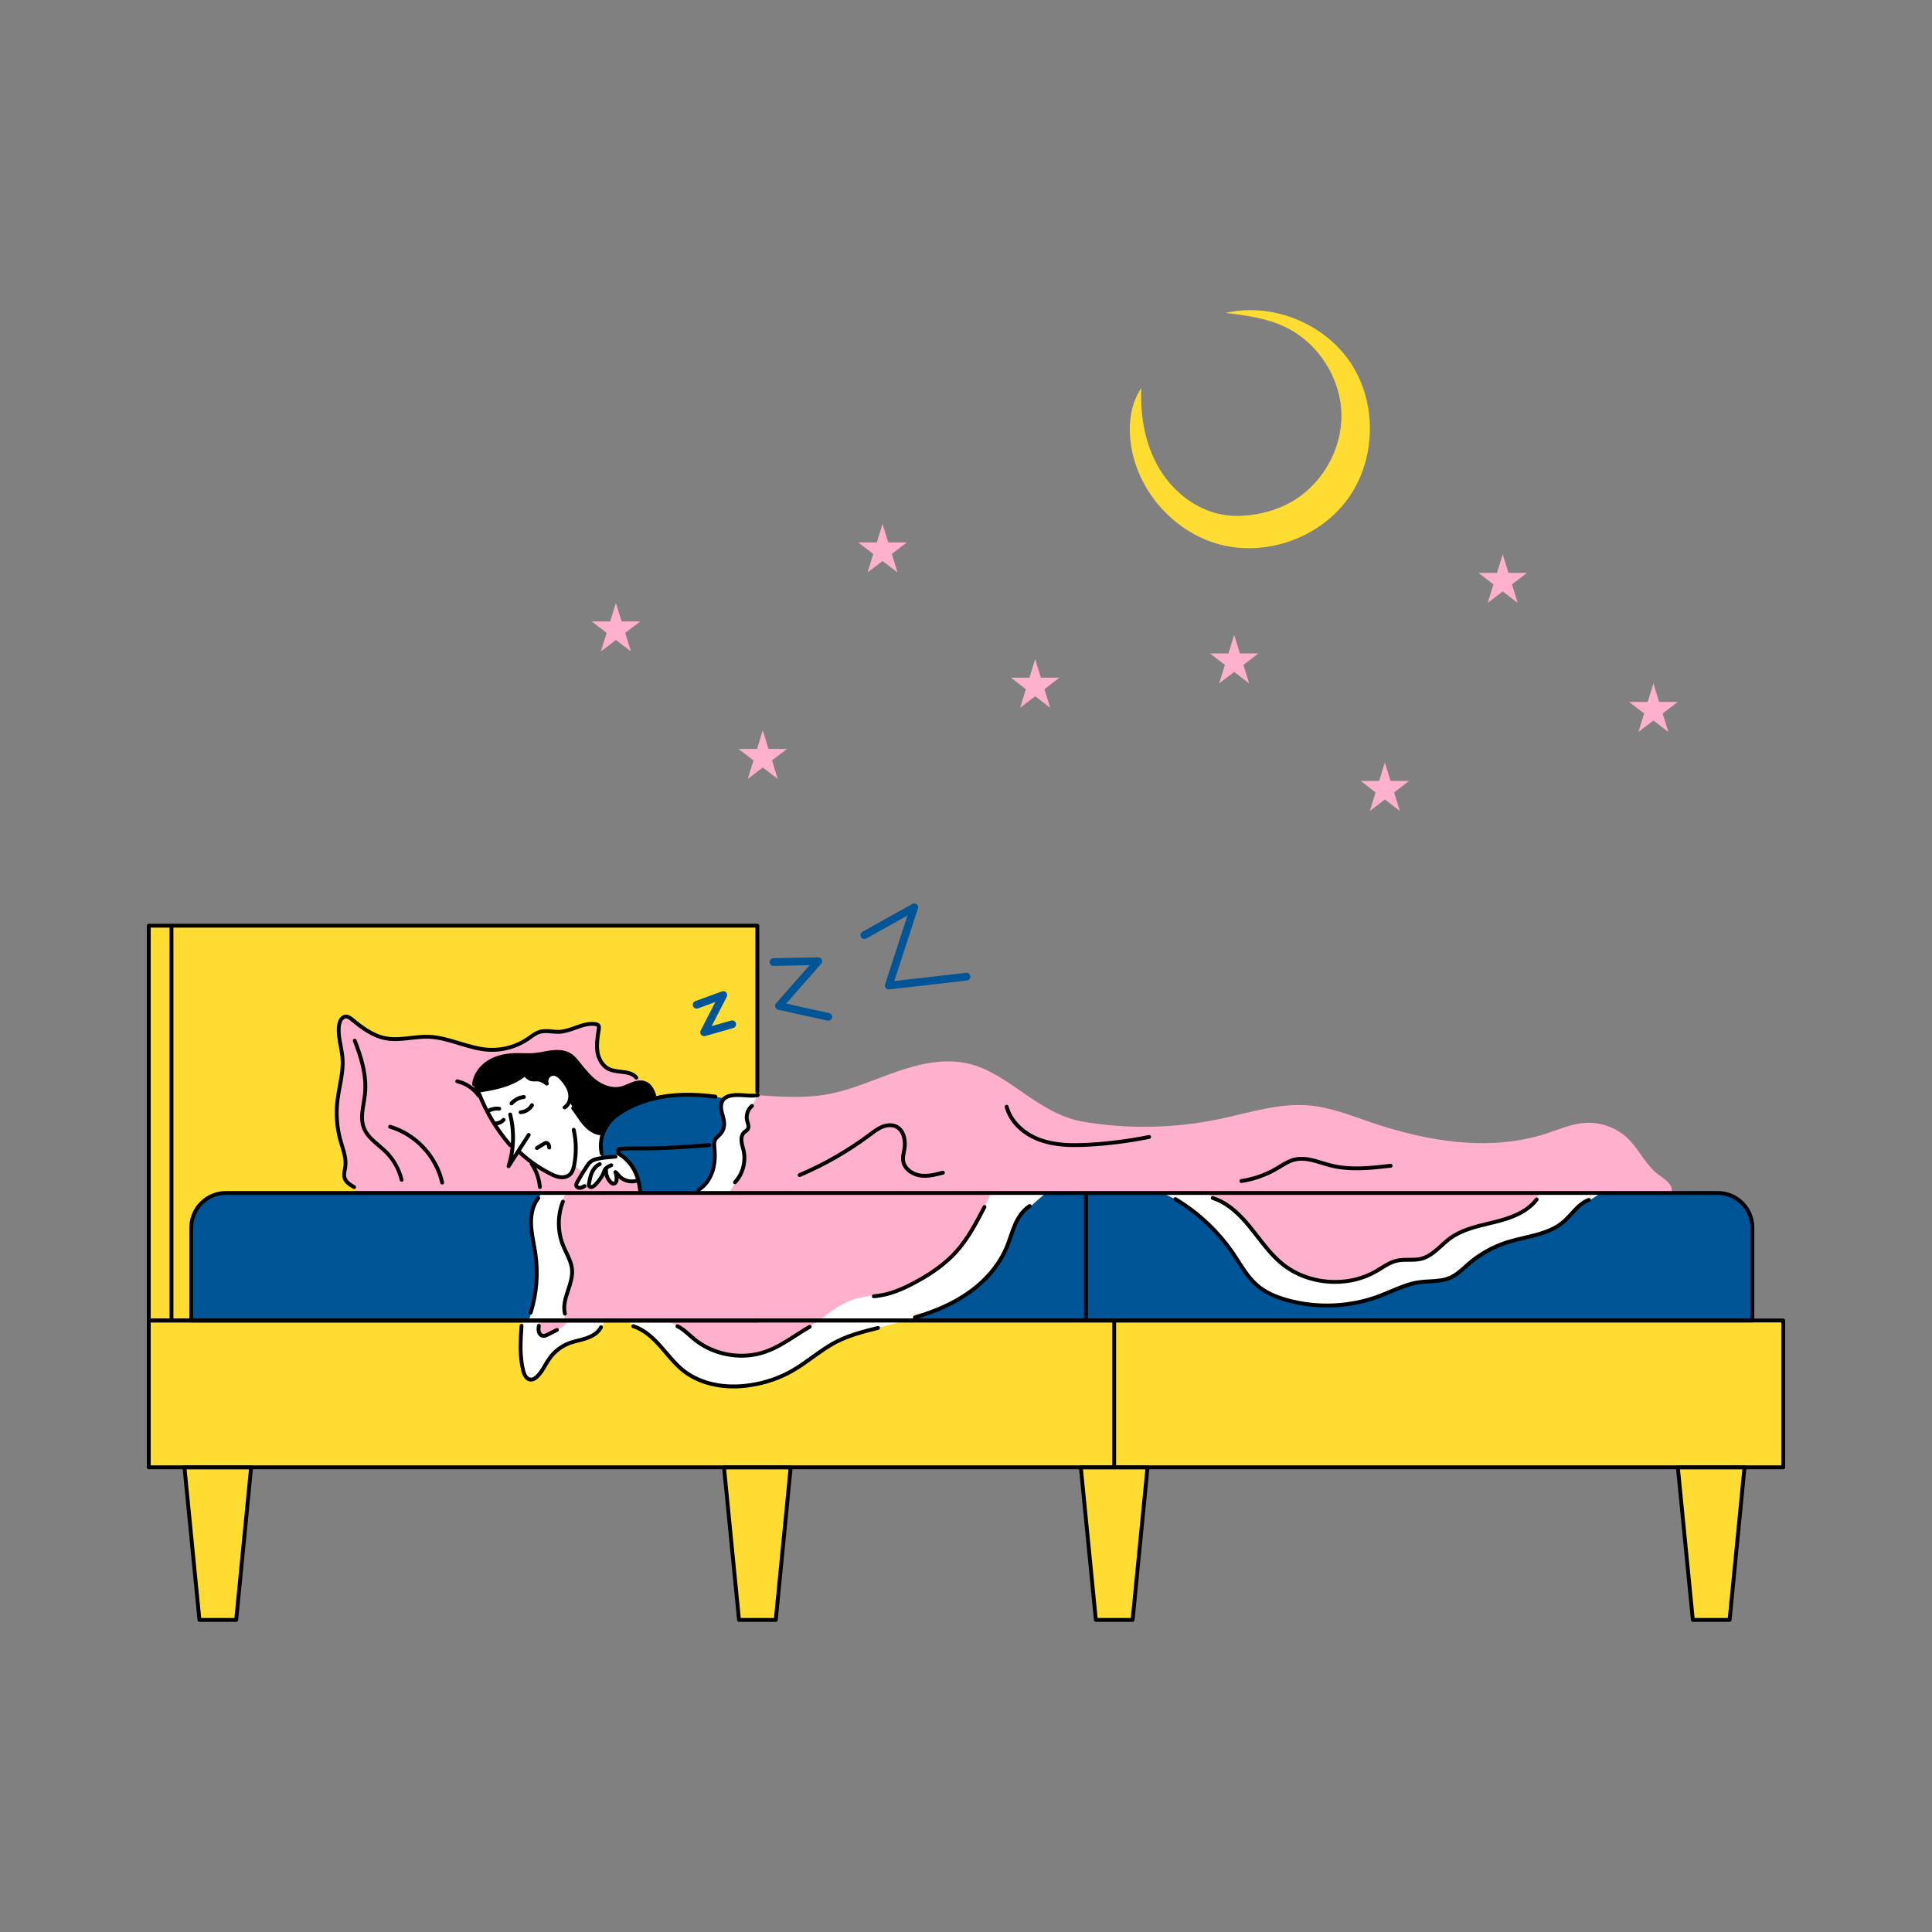 <svg transform="scale(1)" version="1.1" id="_x30_798_x5F_Dream" xmlns="http://www.w3.org/2000/svg" xmlns:xlink="http://www.w3.org/1999/xlink" x="0px" y="0px" width="500px" height="500px" viewBox="0 0 500 500" xml:space="preserve" class="show_show__wrapper__graphic__5Waiy "><rect x="0" y="0" width="500" height="500" fill="#808080" stroke="none"/><title>React</title><style type="text/css">
	.st0{fill:#FFDC32;}
	.st1{fill:#005596;}
	.st2{fill:#FFFFFF;}
	.st3{fill:#FFB0CC;}
	.st4{fill:#000001;}
</style><g id="bed"><path class="st0" d="M38.65,239.48h11.22H195.9v69.16c0,0-137.63,0-137.9,0.18c-1.69-0.01-3.39,0.49-4.95,1.72
		c-2.22,1.49-3.66,4.07-3.78,6.74v24.3H461.4v38.16h-9.87l-3.82,39.47h-9.67l-3.94-39.49H296.95l-3.87,39.32h-9.49l-3.82-39.5
		h-75.16l-3.93,39.67h-9.51l-3.93-39.39H64.92L61,419.15h-9.37l-3.92-39.45h-9.34L38.65,239.48z"></path><path class="st1" d="M49.5,341.74v-24.05c0-4.94,4.01-8.95,8.95-8.95h386.11c4.94,0,8.95,4.01,8.95,8.95v24.05H49.5z"></path><path class="st1" d="M187.78,284.26c-3.86-0.52-7.76-0.79-11.65-0.79c-2.43,0-4.89,0.1-7.25,0.69c-1.86,0.46-3.63,1.21-5.38,2
		c-1.38,0.62-2.75,1.28-3.94,2.21c-2.42,1.91-3.87,4.91-4.14,7.97c-0.05,0.63-0.06,1.28,0.15,1.87c0.21,0.59,0.67,1.13,1.28,1.29
		c1.18,0.3,2.33-0.85,3.53-0.66c0.6,0.1,1.09,0.52,1.52,0.95c2.3,2.33,3.69,5.54,3.81,8.81c0,0,15.01,0,15.09-0.11
		c1.8-1.69,3.7-3.55,4.15-5.97c0.25-1.37,0.01-2.77-0.08-4.15c-0.09-1.39,0.01-2.88,0.83-4c0.56-0.76,1.42-1.31,1.78-2.17
		c0.34-0.8,0.18-1.72-0.08-2.54c-0.26-0.82-0.64-1.62-0.74-2.48S186.77,285.35,187.78,284.26z"></path><path class="st2" d="M179.91,308.82c1.13-0.91,2.25-1.87,3.06-3.07c1.59-2.34,1.88-5.31,1.93-8.14c0.02-0.83,0.02-1.69,0.34-2.46
		c0.49-1.17,1.64-1.98,2.04-3.17c0.39-1.14,0.02-2.38-0.29-3.55c-0.3-1.17-0.52-2.49,0.12-3.51c0.8-1.29,2.56-1.52,4.09-1.56
		c1.66-0.04,3.33-0.02,5.11,0.29c0.24,2.01-1.58,3.62-2.35,5.49c-1.04,2.55-0.08,5.42-0.02,8.17c0.05,2.18-0.48,4.32-1,6.43
		c-0.48,1.92-1.05,3.99-2.63,5.17L179.91,308.82z"></path><path class="st2" d="M397.36,308.72h17.11c0,0-3.45,2.01-3.61,2.43c-1.4,0.29-2.59,1.21-3.59,2.22c-1,1.02-1.88,2.16-2.97,3.09
		c-2.86,2.46-6.78,3.15-10.44,4.1c-2.61,0.67-5.18,1.52-7.58,2.73c-2.6,1.3-4.96,3.01-7.32,4.71c-1.36,0.98-2.71,1.95-4.31,3.09
		c-3.89,0.27-7.81,0.54-11.56,1.61c-3.33,0.95-6.46,2.51-9.75,3.58c-7.19,2.34-15.15,2.24-22.28-0.27
		c-1.56-0.55-3.09-1.21-4.44-2.15c-5.14-3.55-7.07-10.33-11.86-14.64c-3.75-4.45-8.51-8.04-13.81-10.43h-30.33
		c0,0-3.95,3.31-4.03,3.64c-1.56,0.8-2.7,2.25-3.5,3.8s-1.3,3.24-1.91,4.89c-1.53,4.15-3.77,8.12-7.06,11.08
		c-3.39,3.06-7.68,4.88-11.88,6.65c-1.95,0.82-3.9,1.65-6.05,2.47c-3.61,0.93-7.21,1.87-10.82,2.8c-1.62,0.42-3.25,0.84-4.83,1.42
		c-6.07,2.21-11.08,6.55-16.68,9.75c-1.47,0.84-3,1.6-4.61,2.12c-1.91,0.61-3.9,0.86-5.89,1.08c-4.07,0.45-8.35,0.78-12.12-0.83
		c-6.27-2.68-9.39-9.9-15.19-13.48c-1.26-0.78-2.64-1.38-3.82-2.27c0,0-5.81-0.02-5.75,0.1c-0.65,1.4-1.72,2.59-3.03,3.4
		c-2.79,1.72-6.48,1.64-9.1,3.62c-2.14,1.62-3.14,4.31-4.74,6.47c-0.62,0.83-1.52,1.66-2.53,1.49c-0.61-0.1-1.12-0.56-1.42-1.1
		s-0.44-1.16-0.56-1.77c-0.72-3.7-1.05-7.58-0.03-11.2c0.13-0.46,0.34-0.97,0.79-1.1c0.24-0.07,0.5-0.02,0.72-0.12
		c0.33-0.14,0.47-0.53,0.57-0.88c0.29-1,0.57-2,0.86-3c0,0,1.07-8.04,1.03-8.4c0.8-4.82-2.64-9.66-1.68-14.82
		c0.53-2.09,1.49-4.07,2.82-5.76L397.36,308.72z"></path><path class="st3" d="M92.89,308.73c-1.65-1.12-3.45-2.46-3.76-4.43c-0.22-1.36,0.34-2.72,0.36-4.1c0.03-1.85-0.89-3.56-1.54-5.29
		c-0.93-2.52-1.3-5.26-0.94-7.92c0.17-1.31,0.51-2.59,0.78-3.88c0.36-1.76,0.58-3.54,0.83-5.42c0.46-3.89-1.02-7.79-0.74-11.7
		c0.04-0.62,0.14-1.26,0.44-1.81c0.31-0.55,0.87-0.99,1.49-1c0.6-0.01,1.13,0.35,1.62,0.7c1.76,1.26,3.53,2.53,5.52,3.82
		c2.53,1.25,5.43,1.72,8.22,1.35c1.38-0.19,2.72-0.57,4.11-0.72c2.93-0.32,5.87,0.45,8.79,1.69c2.63,0.82,5.34,1.41,8.07,1.74
		c1.32,0.16,2.67,0.26,3.98,0.04c3.84-0.66,6.79-4,10.63-4.7c1.08-0.2,2.19-0.17,3.29-0.21c2.91-0.11,5.81-0.68,8.54-1.68
		c0.78-0.29,1.88-0.51,2.28,0.22c0.17,0.3,0.13,0.67,0.1,1.02c-0.13,1.22-0.26,2.44-0.09,3.72c-0.28,1.56,0.07,3.23,0.96,4.55
		s2.3,2.27,3.86,2.59c1.68,0.35,3.64,0.06,4.95,1.17c0.62,0.52,1.01,1.31,1.71,1.71c0.34,0.2,0.72,0.29,1.06,0.47
		c1.24,0.66,1.59,2.25,1.8,3.64l-3.46,24.52L92.89,308.73z"></path><path class="st3" d="M188.63,308.69c1.25-1.8,2.41-3.69,3.16-5.75c0.75-2.06,1.08-4.32,0.65-6.47c-0.14-0.68-0.35-1.36-0.37-2.05
		c-0.02-0.7,0.2-1.44,0.76-1.86c0.23-0.17,0.51-0.28,0.71-0.49c0.34-0.35,0.38-0.9,0.29-1.38c-0.09-0.48-0.29-0.94-0.34-1.42
		c-0.23-2.07,2.11-3.72,2.31-5.86c6.1,0.44,12.28,0.88,18.3-0.2c6.22-1.12,12.03-3.81,18-5.88c5.97-2.07,12.44-3.52,18.59-2.05
		c10.42,2.49,17.67,12.76,29.32,14.97c11.77,2.02,23.91,1.8,35.6-0.65c7.74-1.62,15.48-4.23,23.35-3.5
		c5.4,0.5,10.51,2.54,15.63,4.29c14.69,5.02,30.91,7.76,45.67,2.95c3.28-1.07,6.5-2.51,9.94-2.74c4.09-0.28,8.28,1.27,11.2,4.15
		c2.91,2.87,4.58,6.92,7.9,9.3c1.69,1.21,4.07,2.86,3.15,4.73h-34.04c0,0-1.01,1.91-1.27,2.15c-5.39,6.25-16.16,4.3-22.33,9.78
		c-1.6,1.42-2.84,3.32-4.76,4.27c-2.51,1.24-5.52,0.57-8.26,1.16c-2.2,0.47-4.12,1.74-6.12,2.76c-4.07,2.08-8.69,3.18-13.25,2.79
		c-4.56-0.39-9.03-2.35-12.14-5.7c-1.45-1.56-2.58-3.37-3.84-5.08c-3.85-5.21-8.99-9.47-14.83-12.28h-55.08c0,0-1.66,3.7-2.05,4.27
		c-5.02,11.23-15.7,19.76-27.77,22.17c-2.07,0.41-4.18,0.66-6.17,1.35c-3.05,1.05-5.65,3.07-8.19,5.05c0,0-2.66,1.8-2.96,1.91
		c-5.82,4.16-12.55,7.88-19.68,7.36c-3.61-0.26-7.14-1.65-9.96-3.92c-2.24-1.8-4.23-4.22-7.05-4.73c0,0-24.88-0.38-25.4-0.46
		c-1.21,1.58-2.93,2.77-4.84,3.34c-0.75,0.23-1.57,0.36-2.31,0.09c-0.74-0.26-1.35-1.02-1.21-1.79c0.21-1.21,1.79-1.49,3.01-1.5
		c1.04-0.01,2.08-0.01,3.12-0.02c0.32,0,0.68-0.02,0.9-0.25c0.23-0.24,0.22-0.62,0.2-0.96c-0.16-2.55,0.1-5.13,0.78-7.59
		c0.48-1.75,1.17-3.53,0.91-5.33c-0.21-1.41-0.97-2.65-1.6-3.93c-2.3-4.66-2.71-10.6,0.3-14.84L188.63,308.69z"></path><path class="st1" d="M165.68,308.51c-0.55-2.17-1.3-4.3-2.24-6.33c-0.67-1.46-1.68-3.05-3.28-3.25c-1.45-0.18-2.96,0.88-4.32,0.34
		c-0.2-0.08-0.39-0.2-0.5-0.38c-0.1-0.17-0.12-0.37-0.13-0.56c-0.06-0.78-0.08-1.56-0.06-2.35c0.02-0.87,0.09-1.74,0.36-2.56
		c0.36-1.07,1.06-2,1.83-2.83c2.98-3.19,7.11-5.07,11.74-6.39c5.82-1.27,11.9-1.26,17.72,0.01c-0.61,1.51-0.13,3.22,0.45,4.74
		c0.19,0.5,0.4,1.01,0.41,1.55c0.04,1.61-1.55,2.74-2.22,4.21c-0.57,1.25-0.45,2.69-0.45,4.06c0.01,2.66-0.5,5.46-2.24,7.47
		c-0.79,0.92-1.83,1.66-2.33,2.76L165.68,308.51z"></path><path class="st4" d="M155.82,294.45c-2.95-0.58-5.95-1.38-8.35-3.19c-2.64-2-4.3-5.05-6.8-7.23c-0.86-0.75-1.84-1.4-2.93-1.75
		c-2.27-0.72-4.72-0.07-7.02,0.54c-2.3,0.62-4.79,1.19-6.79,0.19c-0.56-0.6-1.14-1.23-1.33-2.02c-0.22-0.9,0.11-1.85,0.56-2.67
		c0.84-1.5,2.13-2.74,3.7-3.54c2.31-1.24,4.96-1.86,7.58-1.77c1.44,0.05,2.9,0.3,4.33,0.07c0.95-0.15,1.86-0.52,2.81-0.71
		c3.2-0.63,6.52,0.91,8.84,3.2c1.21,1.2,2.21,2.59,3.42,3.79s2.7,2.22,4.39,2.4c2.06,0.22,4.02-0.81,6.03-1.32
		c0.74-0.19,1.53-0.31,2.27-0.1c1.59,0.45,2.39,2.17,3,3.71c-1.99,0.7-3.95,1.48-5.88,2.35c-1.14,0.52-2.28,1.07-3.28,1.84
		C158.39,289.79,157.13,292.06,155.82,294.45z"></path><path class="st2" d="M123.92,282.46c1.29,4.85,3.86,9.35,7.38,12.93c0.33,0.34,0.68,0.67,0.9,1.09c0.6,1.14,0.13,2.55,0.35,3.83
		c0.44-0.85,1.01-1.64,1.68-2.33c2.3,2.8,5.32,5.01,8.69,6.36c1.23,0.49,2.7,0.85,3.81,0.14c0.91-0.57,1.3-1.67,1.65-2.72
		c0.1-0.12,0.21-0.23,0.37-0.32c0.45,0.84,1.31,1.45,2.25,1.61c-0.8,0.81-1.41,1.8-1.77,2.87c-0.09,0.28-0.17,0.57-0.13,0.87
		c0.04,0.29,0.24,0.58,0.53,0.64c0.19,0.04,0.39-0.01,0.58-0.07c0.7-0.21,1.39-0.42,2.09-0.63c0.03,0.36,0.43,0.6,0.79,0.58
		s0.68-0.24,0.96-0.47c1.18-0.95,2.09-2.22,2.61-3.64c0.21,0.73,0.48,1.44,0.8,2.13c0.16,0.34,0.35,0.68,0.67,0.87
		c0.33,0.19,0.77,0.15,1.07-0.08c0.3-0.23,0.44-0.65,0.43-1.15c0.13-0.26,0.25-0.51,0.38-0.77c0.43,1.27,2.02,1.64,3.35,1.81
		c0.29,0.04,0.6,0.07,0.87-0.04c0.4-0.17,0.61-0.63,0.62-1.06c0.01-0.43-0.15-0.85-0.31-1.25c-0.42-1.08-0.84-2.17-1.54-3.09
		c-0.7-0.92-1.71-1.66-2.86-1.76c-1.27-0.11-2.47,0.56-3.73,0.72c-0.16,0.02-0.33,0.03-0.47-0.03c-0.3-0.13-0.4-0.5-0.45-0.82
		c-0.29-1.78-0.3-3.61-0.02-5.46c-1.86-0.54-3.47-1.76-4.76-3.21s-2.31-3.11-3.32-4.88c0.38-2.75-1.13-5.67-3.6-6.95
		c-0.25-0.13-0.53-0.25-0.82-0.24c-0.49,0.01-0.91,0.41-1.1,0.87c-0.19,0.46-0.2,0.96-0.21,1.46c-0.43-0.55-1.16-0.77-1.86-0.85
		c-0.7-0.08-1.41-0.04-2.09-0.2c-0.48-0.11-0.94-0.33-1.29-0.67c-0.17-0.17-0.35-0.38-0.59-0.39c-0.15,0-0.29,0.08-0.42,0.15
		C132.14,280.27,128.42,281.55,123.92,282.46z"></path><path class="st4" d="M461.5,380.24h-423c-0.28,0-0.5-0.22-0.5-0.5v-38c0-0.28,0.22-0.5,0.5-0.5h423c0.28,0,0.5,0.22,0.5,0.5v38
		C462,380.01,461.78,380.24,461.5,380.24z M39,379.24h422v-37H39V379.24z"></path><path class="st4" d="M453.5,342.24h-404c-0.28,0-0.5-0.22-0.5-0.5v-24.05c0-5.21,4.24-9.45,9.45-9.45h386.11
		c5.21,0,9.45,4.24,9.45,9.45v24.05C454,342.01,453.78,342.24,453.5,342.24z M50,341.24h403v-23.55c0-4.66-3.79-8.45-8.45-8.45
		H58.45c-4.66,0-8.45,3.79-8.45,8.45V341.24z"></path><path class="st4" d="M196,342.24H38.5c-0.28,0-0.5-0.22-0.5-0.5V239.57c0-0.28,0.22-0.5,0.5-0.5H196c0.28,0,0.5,0.22,0.5,0.5v42.93
		c0,0.28-0.22,0.5-0.5,0.5s-0.5-0.22-0.5-0.5v-42.43H39v101.17h157c0.28,0,0.5,0.22,0.5,0.5S196.28,342.24,196,342.24z"></path><path class="st4" d="M44.38,341.9c-0.28,0-0.5-0.22-0.5-0.5V239.74c0-0.28,0.22-0.5,0.5-0.5s0.5,0.22,0.5,0.5V341.4
		C44.88,341.67,44.65,341.9,44.38,341.9z"></path><path class="st4" d="M288.35,379.85c-0.28,0-0.5-0.22-0.5-0.5v-37.1c0-0.28,0.22-0.5,0.5-0.5s0.5,0.22,0.5,0.5v37.1
		C288.85,379.63,288.63,379.85,288.35,379.85z"></path><path class="st4" d="M281.05,341.8c-0.28,0-0.5-0.22-0.5-0.5v-31.97c0-0.28,0.22-0.5,0.5-0.5s0.5,0.22,0.5,0.5v31.97
		C281.55,341.58,281.33,341.8,281.05,341.8z"></path><path class="st4" d="M61.13,419.74h-9.51c-0.26,0-0.47-0.2-0.5-0.45l-3.88-39.5c-0.01-0.14,0.03-0.28,0.13-0.38
		s0.23-0.16,0.37-0.16h17.25c0.14,0,0.28,0.06,0.37,0.16c0.1,0.1,0.14,0.24,0.13,0.38l-3.86,39.5
		C61.6,419.54,61.39,419.74,61.13,419.74z M52.07,418.74h8.6l3.76-38.5H48.29L52.07,418.74z"></path><path class="st4" d="M200.77,419.74h-9.51c-0.26,0-0.47-0.2-0.5-0.45l-3.88-39.5c-0.01-0.14,0.03-0.28,0.13-0.38
		s0.23-0.16,0.37-0.16h17.25c0.14,0,0.28,0.06,0.37,0.16c0.1,0.1,0.14,0.24,0.13,0.38l-3.86,39.5
		C201.24,419.54,201.02,419.74,200.77,419.74z M191.71,418.74h8.6l3.76-38.5h-16.15L191.71,418.74z"></path><path class="st4" d="M293.12,419.74h-9.51c-0.26,0-0.47-0.2-0.5-0.45l-3.88-39.5c-0.01-0.14,0.03-0.28,0.13-0.38
		s0.23-0.16,0.37-0.16h17.25c0.14,0,0.28,0.06,0.37,0.16s0.14,0.24,0.13,0.38l-3.86,39.5C293.59,419.54,293.37,419.74,293.12,419.74
		z M284.06,418.74h8.6l3.76-38.5h-16.15L284.06,418.74z"></path><path class="st4" d="M447.62,419.74h-9.51c-0.26,0-0.47-0.2-0.5-0.45l-3.88-39.5c-0.01-0.14,0.03-0.28,0.13-0.38
		s0.23-0.16,0.37-0.16h17.25c0.14,0,0.28,0.06,0.37,0.16s0.14,0.24,0.13,0.38l-3.86,39.5C448.09,419.54,447.87,419.74,447.62,419.74
		z M438.56,418.74h8.6l3.76-38.5h-16.15L438.56,418.74z"></path><path class="st4" d="M91.66,307.72c-0.08,0-0.17-0.02-0.25-0.06c-1.2-0.68-2.4-1.45-2.75-2.8c-0.2-0.77-0.05-1.51,0.09-2.24
		c0.05-0.23,0.09-0.46,0.12-0.69c0.25-1.75-0.3-3.55-0.84-5.3c-0.13-0.43-0.26-0.85-0.38-1.27c-0.93-3.32-1.23-6.88-0.85-10.31
		c0.15-1.33,0.4-2.66,0.63-3.95c0.43-2.33,0.88-4.75,0.72-7.12c-0.08-1.06-0.28-2.14-0.47-3.19c-0.33-1.77-0.67-3.6-0.44-5.44
		c0.16-1.35,0.92-2.73,2.25-2.77c0.84-0.01,1.54,0.54,1.99,0.92c2.38,1.96,5.2,4.11,8.43,4.72c2.06,0.39,4.13,0.15,6.32-0.1
		c1.52-0.17,3.1-0.36,4.66-0.31c2.8,0.09,5.5,0.92,8.12,1.71c2.42,0.74,4.92,1.5,7.45,1.65c3.55,0.21,7.1-0.79,10.01-2.81
		c0.18-0.12,0.36-0.25,0.53-0.38c0.75-0.54,1.53-1.11,2.46-1.4c1.12-0.35,2.27-0.24,3.39-0.14c0.64,0.06,1.24,0.12,1.84,0.09
		c1.36-0.05,2.72-0.54,4.04-1.01c1.73-0.62,3.52-1.25,5.41-0.99c0.35,0.05,0.85,0.16,1.14,0.58c0.32,0.44,0.24,0.97,0.19,1.29
		l-0.08,0.49c-0.26,1.67-0.52,3.4-0.3,5.06c0.27,1.98,1.27,3.57,2.67,4.25c0.85,0.42,1.91,0.54,2.93,0.66
		c1.62,0.19,3.3,0.38,4.37,1.73c0.17,0.22,0.14,0.53-0.08,0.7c-0.22,0.17-0.53,0.14-0.7-0.08c-0.81-1.02-2.21-1.18-3.7-1.35
		c-1.11-0.13-2.25-0.26-3.26-0.75c-1.71-0.83-2.91-2.71-3.23-5.02c-0.24-1.8,0.03-3.6,0.3-5.35l0.07-0.49
		c0.02-0.16,0.07-0.45-0.01-0.56c-0.04-0.05-0.15-0.13-0.47-0.17c-1.65-0.23-3.25,0.34-4.94,0.95c-1.39,0.49-2.83,1-4.33,1.07
		c-0.67,0.02-1.33-0.04-1.97-0.09c-1.06-0.1-2.06-0.19-3,0.1c-0.77,0.24-1.45,0.73-2.17,1.25c-0.18,0.13-0.37,0.26-0.55,0.39
		c-3.1,2.15-6.88,3.21-10.64,2.99c-2.64-0.16-5.2-0.94-7.68-1.7c-2.55-0.78-5.19-1.58-7.86-1.67c-1.48-0.05-3.02,0.13-4.51,0.3
		c-2.17,0.25-4.41,0.51-6.62,0.09c-3.47-0.65-6.4-2.88-8.88-4.93c-0.47-0.39-0.91-0.74-1.33-0.69c-0.78,0.03-1.2,1.15-1.29,1.89
		c-0.21,1.69,0.1,3.37,0.44,5.14c0.2,1.08,0.41,2.19,0.49,3.31c0.18,2.5-0.28,4.97-0.73,7.37c-0.24,1.27-0.48,2.58-0.62,3.88
		c-0.37,3.3-0.08,6.73,0.82,9.93c0.12,0.42,0.25,0.83,0.37,1.25c0.57,1.85,1.15,3.76,0.87,5.73c-0.04,0.25-0.08,0.5-0.13,0.74
		c-0.13,0.64-0.25,1.24-0.1,1.79c0.25,0.96,1.26,1.61,2.27,2.18c0.24,0.14,0.33,0.44,0.19,0.68C92,307.63,91.83,307.72,91.66,307.72
		z"></path><path class="st4" d="M103.95,305.84c-0.23,0-0.43-0.16-0.49-0.38c-0.62-2.64-2.03-5.14-3.96-7.04c-0.56-0.55-1.18-1.08-1.79-1.59
		c-1.57-1.33-3.19-2.71-3.98-4.68c-0.87-2.2-0.48-4.55-0.1-6.83c0.13-0.75,0.26-1.53,0.33-2.27c0.5-4.75-1.04-9.51-2.62-13.54
		c-0.1-0.26,0.03-0.55,0.28-0.65c0.26-0.1,0.55,0.03,0.65,0.28c1.62,4.14,3.2,9.04,2.68,14.01c-0.08,0.78-0.21,1.57-0.34,2.34
		c-0.38,2.24-0.73,4.36,0.04,6.3c0.69,1.74,2.15,2.98,3.69,4.29c0.62,0.52,1.26,1.07,1.84,1.64c2.06,2.03,3.56,4.7,4.23,7.52
		c0.06,0.27-0.1,0.54-0.37,0.6C104.03,305.84,103.99,305.84,103.95,305.84z"></path><path class="st4" d="M114.43,306.55c-0.23,0-0.44-0.16-0.49-0.39c-1.42-6.55-6.7-12.2-13.13-14.08c-0.27-0.08-0.42-0.36-0.34-0.62
		c0.08-0.27,0.35-0.41,0.62-0.34c6.77,1.97,12.33,7.93,13.83,14.83c0.06,0.27-0.11,0.54-0.38,0.59
		C114.5,306.55,114.46,306.55,114.43,306.55z"></path><path class="st4" d="M132.04,296.89c-0.14,0-0.28-0.06-0.38-0.17c-3.47-4.02-6.21-8.57-8.15-13.51c-0.1-0.26,0.03-0.55,0.28-0.65
		c0.26-0.1,0.55,0.03,0.65,0.28c1.9,4.84,4.58,9.29,7.97,13.22c0.18,0.21,0.16,0.52-0.05,0.71
		C132.28,296.85,132.16,296.89,132.04,296.89z"></path><path class="st4" d="M131.61,302.33c-0.07,0-0.14-0.02-0.21-0.05c-0.23-0.11-0.34-0.37-0.26-0.61c1.36-4.19,1.5-8.85,0.41-13.12
		c-0.07-0.27,0.09-0.54,0.36-0.61c0.27-0.07,0.54,0.09,0.61,0.36c0.89,3.45,0.99,7.15,0.34,10.67l3.56-5.53
		c0.15-0.23,0.46-0.3,0.69-0.15c0.23,0.15,0.3,0.46,0.15,0.69l-5.22,8.11C131.93,302.24,131.77,302.33,131.61,302.33z"></path><path class="st4" d="M145.44,305.18c-0.19,0-0.39-0.01-0.59-0.04c-1.01-0.13-1.92-0.56-2.69-0.96c-2.97-1.51-5.7-3.42-8.12-5.7
		c-0.2-0.19-0.21-0.51-0.02-0.71c0.19-0.2,0.5-0.21,0.71-0.02c2.36,2.21,5.01,4.07,7.89,5.54c0.7,0.35,1.51,0.74,2.37,0.86
		c0.85,0.11,1.63-0.08,2.13-0.53c0.6-0.53,0.84-1.43,1-2.25c0.57-2.91,0.53-5.98-0.13-8.87c-0.06-0.27,0.11-0.54,0.38-0.6
		c0.27-0.06,0.54,0.11,0.6,0.38c0.69,3.03,0.73,6.24,0.13,9.29c-0.19,0.97-0.5,2.07-1.32,2.8
		C147.18,304.89,146.35,305.18,145.44,305.18z"></path><path class="st4" d="M139.72,307.71c-0.26,0-0.48-0.2-0.5-0.46c-0.17-2.05-0.87-4.04-2.03-5.74c-0.16-0.23-0.1-0.54,0.13-0.69
		c0.23-0.16,0.54-0.1,0.69,0.13c1.25,1.84,2.02,4,2.2,6.22c0.02,0.28-0.18,0.52-0.46,0.54
		C139.74,307.71,139.73,307.71,139.72,307.71z"></path><path class="st4" d="M123.96,284.13c-0.16,0-0.31-0.08-0.41-0.21c-1.25-1.8-3.19-3.11-5.33-3.59c-0.27-0.06-0.44-0.33-0.38-0.6
		c0.06-0.27,0.33-0.43,0.6-0.38c2.38,0.53,4.54,1.99,5.94,4c0.16,0.23,0.1,0.54-0.13,0.7C124.16,284.11,124.06,284.13,123.96,284.13
		z"></path><path class="st4" d="M146.12,287.1c-0.17,0-0.33-0.08-0.43-0.24c-0.14-0.24-0.07-0.54,0.17-0.69c0.9-0.55,1.39-1.82,1.17-3.09
		c-0.23-1.36-1.13-2.56-1.79-3.34c-0.79-0.94-1.46-1.36-2.12-1.34c-0.38,0.02-0.76,0.26-1,0.65c-0.24,0.39-0.3,0.83-0.15,1.18
		c0.09,0.21,0.03,0.45-0.15,0.59c-0.18,0.14-0.42,0.15-0.6,0.02c-0.57-0.41-1.22-0.88-1.92-0.97c-0.23-0.03-0.46-0.02-0.7-0.01
		c-0.28,0.01-0.58,0.02-0.88-0.02c-0.77-0.1-1.47-0.54-1.93-1.16c-3.45,2.68-7.95,3.5-11.93,4.07c-0.27,0.03-0.53-0.15-0.56-0.42
		c-0.04-0.27,0.15-0.53,0.43-0.57c4.02-0.57,8.59-1.41,11.89-4.21c0.12-0.1,0.28-0.14,0.44-0.11c0.16,0.04,0.28,0.15,0.34,0.29
		c0.25,0.58,0.83,1.04,1.46,1.12c0.22,0.03,0.46,0.02,0.71,0.01c0.27-0.01,0.56-0.02,0.86,0.02c0.55,0.07,1.05,0.29,1.5,0.55
		c0.05-0.31,0.17-0.62,0.35-0.91c0.42-0.66,1.09-1.08,1.8-1.11c1.27-0.07,2.29,0.93,2.93,1.69c0.74,0.87,1.74,2.21,2.01,3.82
		c0.24,1.4-0.18,3.22-1.64,4.11C146.29,287.07,146.2,287.1,146.12,287.1z"></path><path class="st4" d="M155.25,293.79c-0.02,0-0.05,0-0.07,0c-1.52-0.22-3.03-1.16-4.35-2.72c-0.6-0.7-1.12-1.47-1.63-2.21
		c-0.4-0.59-0.81-1.19-1.26-1.75c-0.17-0.22-0.13-0.53,0.08-0.7c0.22-0.17,0.53-0.13,0.7,0.08c0.46,0.59,0.89,1.21,1.3,1.81
		c0.49,0.72,1,1.46,1.56,2.13c0.81,0.96,2.12,2.15,3.73,2.38c0.27,0.04,0.46,0.29,0.42,0.57
		C155.71,293.61,155.5,293.79,155.25,293.79z"></path><path class="st4" d="M126.35,288.03c-0.17,0-0.33-0.09-0.43-0.24c-0.14-0.24-0.07-0.54,0.17-0.69c0.95-0.58,2.09-0.81,3.19-0.66
		c0.27,0.04,0.46,0.29,0.43,0.56c-0.04,0.27-0.29,0.46-0.56,0.43c-0.87-0.12-1.79,0.07-2.54,0.52
		C126.53,288.01,126.44,288.03,126.35,288.03z"></path><path class="st4" d="M132.38,286.07c-0.12,0-0.23-0.04-0.33-0.12c-0.21-0.18-0.23-0.5-0.05-0.71c0.89-1.03,2.17-1.7,3.53-1.84
		c0.28-0.03,0.52,0.17,0.55,0.45c0.03,0.27-0.17,0.52-0.45,0.55c-1.1,0.12-2.15,0.66-2.87,1.5
		C132.66,286.02,132.52,286.07,132.38,286.07z"></path><path class="st4" d="M128.46,291.22c-0.27,0-0.49-0.21-0.5-0.48c-0.01-0.28,0.2-0.51,0.48-0.52c0.57-0.03,1.14-0.31,1.51-0.75
		c0.18-0.21,0.49-0.24,0.7-0.06c0.21,0.18,0.24,0.49,0.06,0.71c-0.55,0.65-1.38,1.06-2.23,1.1
		C128.47,291.22,128.47,291.22,128.46,291.22z"></path><path class="st4" d="M134.74,288.35c-0.26,0-0.48-0.2-0.5-0.47c-0.02-0.28,0.19-0.51,0.47-0.53c1.03-0.06,2.02-0.68,2.54-1.58
		c0.14-0.24,0.44-0.32,0.68-0.19c0.24,0.14,0.32,0.44,0.19,0.68c-0.69,1.2-1.97,1.99-3.34,2.08
		C134.76,288.35,134.75,288.35,134.74,288.35z"></path><path class="st4" d="M138.96,297.62c-0.17,0-0.33-0.08-0.43-0.24c-0.15-0.24-0.07-0.54,0.16-0.69l1.81-1.11
		c0.2-0.12,0.51-0.3,0.88-0.3c0.42,0.01,0.82,0.29,1.04,0.72c0.16,0.32,0.19,0.66,0.22,0.94c0.03,0.27-0.17,0.52-0.45,0.55
		c-0.28,0.03-0.52-0.17-0.55-0.45c-0.02-0.21-0.04-0.44-0.12-0.6c-0.06-0.11-0.14-0.16-0.18-0.17c-0.07,0-0.22,0.09-0.31,0.15
		l-1.81,1.11C139.14,297.59,139.05,297.62,138.96,297.62z"></path><path class="st4" d="M169.3,283.94c-0.21,0-0.41-0.14-0.48-0.35c-0.32-1.03-0.94-2.35-2.1-2.8c-0.71-0.27-1.63-0.21-2.72,0.2
		c-0.36,0.13-0.71,0.29-1.06,0.44c-0.61,0.27-1.24,0.54-1.92,0.72c-2.11,0.54-4.56,0.01-6.73-1.45c-1.94-1.3-3.42-3.1-4.78-4.84
		c-0.74-0.95-1.45-1.86-2.36-2.41c-1.03-0.62-2.43-0.83-4.16-0.64c-0.7,0.08-1.41,0.21-2.1,0.34c-0.8,0.15-1.63,0.31-2.46,0.38
		c-1.04,0.1-2.09,0.07-3.1,0.04c-0.61-0.02-1.23-0.03-1.84-0.02c-2.66,0.04-4.9,0.62-6.66,1.71c-2.08,1.28-3.44,3.31-3.64,5.42
		c-0.03,0.27-0.25,0.47-0.55,0.45c-0.27-0.03-0.48-0.27-0.45-0.55c0.23-2.42,1.77-4.73,4.11-6.18c1.92-1.18,4.33-1.81,7.17-1.86
		c0.63-0.01,1.26,0.01,1.88,0.02c0.98,0.03,2,0.05,2.98-0.04c0.79-0.07,1.59-0.22,2.37-0.37c0.71-0.13,1.44-0.27,2.17-0.35
		c1.95-0.22,3.56,0.04,4.78,0.78c1.08,0.64,1.84,1.63,2.58,2.57c1.36,1.75,2.79,3.49,4.6,4.7c1.94,1.3,4.1,1.78,5.93,1.31
		c0.6-0.15,1.17-0.4,1.77-0.66c0.37-0.16,0.74-0.32,1.11-0.46c1.33-0.49,2.48-0.56,3.43-0.19c1.21,0.47,2.15,1.66,2.7,3.44
		c0.08,0.26-0.07,0.54-0.33,0.62C169.4,283.94,169.35,283.94,169.3,283.94z"></path><path class="st4" d="M155.74,299.07c-0.23,0-0.43-0.16-0.49-0.39c-0.7-3,0.12-6.33,2.15-8.7c0.86-1,1.94-1.89,3.43-2.8
		c3.4-2.09,7.39-3.45,11.87-4.03c3.78-0.49,7.87-0.44,12.52,0.17c0.27,0.04,0.47,0.29,0.43,0.56c-0.04,0.27-0.28,0.47-0.56,0.43
		c-4.55-0.6-8.56-0.66-12.26-0.17c-4.34,0.57-8.2,1.88-11.48,3.89c-1.39,0.86-2.41,1.68-3.19,2.6c-1.83,2.13-2.57,5.12-1.94,7.82
		c0.06,0.27-0.1,0.54-0.37,0.6C155.82,299.07,155.78,299.07,155.74,299.07z"></path><path class="st4" d="M150.04,307.93c-0.6,0-1.27-0.37-1.4-1.03c-0.1-0.49,0.15-0.93,0.29-1.19c0.78-1.4,1.62-2.78,2.5-4.12
		c0.35-0.53,0.68-1,1.16-1.37c0.67-0.52,1.48-0.73,2.26-0.88c1.47-0.28,2.96-0.4,4.4-0.51c0.28-0.04,0.52,0.18,0.54,0.46
		c0.02,0.28-0.18,0.52-0.46,0.54c-1.42,0.11-2.88,0.22-4.29,0.49c-0.66,0.13-1.33,0.3-1.83,0.69c-0.36,0.28-0.64,0.68-0.94,1.13
		c-0.87,1.31-1.7,2.67-2.46,4.05c-0.08,0.14-0.21,0.38-0.18,0.51c0.02,0.12,0.24,0.24,0.44,0.22c0.3-0.02,0.62-0.21,0.93-0.39
		c0.24-0.14,0.54-0.06,0.69,0.17c0.14,0.24,0.07,0.54-0.17,0.69c-0.37,0.22-0.83,0.5-1.38,0.53
		C150.1,307.93,150.07,307.93,150.04,307.93z"></path><path class="st4" d="M153.05,307.71c-0.45,0-0.93-0.24-1.09-0.71c-0.1-0.28-0.05-0.56-0.02-0.75c0.18-1,0.36-2.04,0.8-3.03
		c0.52-1.14,1.32-2,2.28-2.4c0.25-0.11,0.55,0.01,0.66,0.27c0.11,0.25-0.01,0.55-0.27,0.66c-0.72,0.3-1.35,0.98-1.76,1.89
		c-0.39,0.87-0.56,1.84-0.73,2.79c-0.01,0.07-0.04,0.2-0.02,0.24c0.02,0.02,0.1,0.05,0.19,0.03c0.18-0.04,0.37-0.2,0.53-0.35
		c0.34-0.32,0.68-0.71,1.04-1.18c0.54-0.71,0.89-1.31,1.12-1.91l0.05-0.15c0.07-0.21,0.15-0.42,0.26-0.61
		c0.45-0.78,1.3-1.14,1.92-1.4c0.26-0.11,0.55,0.01,0.65,0.27c0.11,0.25-0.01,0.55-0.27,0.65c-0.64,0.27-1.19,0.52-1.45,0.97
		c-0.08,0.14-0.13,0.29-0.19,0.45l-0.06,0.16c-0.26,0.69-0.66,1.38-1.26,2.16c-0.39,0.51-0.77,0.94-1.15,1.3
		c-0.26,0.25-0.59,0.52-1.01,0.6C153.22,307.7,153.13,307.71,153.05,307.71z"></path><path class="st4" d="M158.78,306.85c-0.39,0-0.78-0.2-1.16-0.6c-0.91-0.96-1.39-2.33-1.28-3.65c0.02-0.28,0.26-0.47,0.54-0.46
		c0.28,0.02,0.48,0.26,0.46,0.54c-0.08,1.04,0.29,2.12,1.01,2.88c0.21,0.23,0.36,0.29,0.45,0.28c0.14-0.02,0.27-0.35,0.28-0.71
		c0.01-0.54-0.08-1.09-0.27-1.6c-0.08-0.2-0.01-0.43,0.16-0.57c0.17-0.14,0.41-0.15,0.59-0.03c0.33,0.22,0.57,0.52,0.79,0.78
		c0.07,0.09,0.14,0.17,0.21,0.25c1.05,1.2,2.89,1.64,4.37,1.03c0.25-0.1,0.55,0.02,0.65,0.27c0.1,0.26-0.02,0.55-0.27,0.65
		c-1.74,0.71-3.86,0.29-5.22-1c0,0.07,0,0.15,0,0.22c-0.02,0.92-0.46,1.58-1.13,1.68C158.89,306.85,158.84,306.85,158.78,306.85z"></path><path class="st4" d="M165.68,308.6c-0.25,0-0.47-0.19-0.5-0.44c-0.25-2.09-0.75-3.82-1.55-5.26c-0.89-1.62-2.21-2.97-3.83-3.93
		c-0.15-0.09-0.24-0.25-0.25-0.43l-0.01-1.1c0-0.25,0.17-0.46,0.42-0.5c1.62-0.28,3.27-0.26,4.86-0.24l0.56,0.01
		c6.08,0.05,12.22-0.41,18.16-0.86c0.28-0.02,0.52,0.19,0.54,0.46s-0.19,0.52-0.46,0.54c-5.96,0.45-12.13,0.91-18.25,0.86
		l-0.56-0.01c-1.41-0.02-2.86-0.04-4.26,0.16l0,0.38c1.66,1.04,3.03,2.47,3.96,4.16c0.86,1.56,1.4,3.4,1.66,5.62
		c0.03,0.27-0.16,0.52-0.44,0.55C165.72,308.6,165.7,308.6,165.68,308.6z"></path><path class="st4" d="M180.81,308.46c-0.17,0-0.33-0.08-0.43-0.24c-0.15-0.23-0.07-0.54,0.16-0.69c1.52-0.94,2.72-2.52,3.37-4.46
		c0.56-1.66,0.74-3.6,0.53-5.77l-0.01-0.14c-0.08-0.76-0.16-1.62,0.22-2.39c0.24-0.48,0.6-0.82,0.96-1.15
		c0.14-0.14,0.29-0.27,0.42-0.42c0.55-0.6,0.88-1.42,0.9-2.24c0.02-0.72-0.18-1.43-0.4-2.18c-0.09-0.31-0.17-0.61-0.25-0.92
		c-0.35-1.51-0.18-2.75,0.5-3.6c0.52-0.64,1.34-1.06,2.44-1.25c1.18-0.2,2.37-0.12,3.52-0.04c1.14,0.08,2.21,0.15,3.27-0.03
		c0.27-0.05,0.53,0.14,0.58,0.41c0.05,0.27-0.14,0.53-0.41,0.58c-1.18,0.2-2.36,0.12-3.51,0.04c-1.14-0.08-2.22-0.15-3.28,0.03
		c-0.85,0.15-1.46,0.45-1.83,0.89c-0.61,0.75-0.5,1.9-0.31,2.74c0.07,0.29,0.15,0.59,0.23,0.88c0.22,0.79,0.45,1.61,0.43,2.48
		c-0.03,1.06-0.45,2.11-1.17,2.89c-0.15,0.16-0.31,0.32-0.48,0.47c-0.3,0.28-0.59,0.55-0.75,0.86c-0.26,0.51-0.19,1.16-0.12,1.84
		l0.01,0.14c0.23,2.31,0.03,4.39-0.57,6.18c-0.73,2.15-2.07,3.92-3.79,4.99C180.99,308.43,180.9,308.46,180.81,308.46z"></path><path class="st4" d="M190.21,306.48c-0.12,0-0.24-0.04-0.34-0.13c-0.2-0.19-0.21-0.5-0.03-0.71c1.91-2.06,2.71-5.04,2.11-7.78
		c-0.06-0.27-0.13-0.54-0.2-0.8c-0.14-0.54-0.29-1.09-0.35-1.67c-0.11-1.11,0.2-2.1,0.85-2.7c0.13-0.12,0.27-0.23,0.41-0.33
		c0.2-0.15,0.38-0.28,0.47-0.44c0.18-0.31,0.03-0.78-0.12-1.27c-0.05-0.15-0.09-0.3-0.13-0.45c-0.41-1.57,0.15-3.33,1.41-4.37
		c0.21-0.18,0.53-0.15,0.7,0.07c0.18,0.21,0.15,0.53-0.07,0.7c-0.95,0.78-1.39,2.16-1.08,3.35c0.03,0.13,0.08,0.27,0.12,0.4
		c0.19,0.61,0.43,1.37,0.03,2.06c-0.19,0.34-0.49,0.56-0.74,0.75c-0.11,0.08-0.22,0.16-0.32,0.25c-0.59,0.56-0.58,1.5-0.54,1.88
		c0.05,0.5,0.18,0.99,0.32,1.51c0.08,0.28,0.15,0.56,0.22,0.85c0.68,3.05-0.23,6.38-2.35,8.68
		C190.48,306.43,190.34,306.48,190.21,306.48z"></path><path class="st4" d="M239.32,304.8c-0.48,0-0.97-0.04-1.45-0.12c-2.11-0.37-4.39-1.96-4.65-4.32c-0.09-0.82,0.07-1.62,0.22-2.39
		c0.05-0.22,0.09-0.45,0.13-0.67c0.34-1.99-0.11-4.5-1.92-5.33c-0.87-0.4-2.03-0.36-3.17,0.12c-1,0.42-1.91,1.1-2.79,1.76l-0.2,0.15
		c-5.67,4.24-11.84,7.8-18.35,10.57c-0.25,0.11-0.55-0.01-0.66-0.26s0.01-0.55,0.26-0.66c6.43-2.74,12.54-6.26,18.15-10.45l0.2-0.15
		c0.93-0.7,1.89-1.42,3-1.88c1.4-0.58,2.85-0.62,3.97-0.11c2.3,1.06,2.91,3.98,2.49,6.41c-0.04,0.23-0.09,0.46-0.13,0.7
		c-0.15,0.72-0.29,1.41-0.21,2.08c0.21,1.86,2.08,3.14,3.83,3.44c1.95,0.34,4.03-0.21,5.86-0.69c0.27-0.07,0.54,0.09,0.61,0.36
		c0.07,0.27-0.09,0.54-0.36,0.61C242.66,304.36,241,304.8,239.32,304.8z"></path><path class="st4" d="M278.17,296.85c-3.06,0-6.18-0.3-9.16-1.37c-4.58-1.65-7.94-4.99-8.98-8.93c-0.07-0.27,0.09-0.54,0.36-0.61
		c0.27-0.07,0.54,0.09,0.61,0.36c0.95,3.57,4.15,6.73,8.35,8.25c3.99,1.43,8.29,1.43,12.35,1.2c5.22-0.29,10.47-0.96,15.6-2
		c0.27-0.05,0.54,0.12,0.59,0.39c0.05,0.27-0.12,0.54-0.39,0.59c-5.17,1.05-10.47,1.73-15.74,2.02
		C280.57,296.81,279.38,296.85,278.17,296.85z"></path><path class="st4" d="M321.26,306.15c-0.24,0-0.46-0.18-0.49-0.43c-0.04-0.27,0.15-0.53,0.42-0.57c3.11-0.46,6.18-1.54,8.89-3.12
		c0.31-0.18,0.62-0.37,0.93-0.56c1.19-0.73,2.43-1.49,3.83-1.84c2.53-0.64,5.06,0.13,7.51,0.88c0.74,0.22,1.48,0.45,2.21,0.63
		c5,1.26,10.23,0.65,15.29,0.06c0.27-0.03,0.52,0.17,0.55,0.44c0.03,0.27-0.17,0.52-0.44,0.55c-4.9,0.57-10.46,1.22-15.65-0.08
		c-0.75-0.19-1.5-0.42-2.26-0.65c-2.42-0.74-4.71-1.43-6.98-0.86c-1.26,0.32-2.37,1-3.55,1.73c-0.32,0.19-0.63,0.39-0.95,0.57
		c-2.82,1.65-6.02,2.77-9.25,3.25C321.31,306.15,321.28,306.15,321.26,306.15z"></path><path class="st4" d="M226.14,335.97c-0.26,0-0.48-0.2-0.5-0.46c-0.02-0.28,0.19-0.52,0.46-0.54c3.97-0.28,7.67-2.03,10.46-3.52
		c4.55-2.44,8.01-5.02,10.58-7.89c3.02-3.37,5.14-7.47,7.2-11.43c0.13-0.24,0.43-0.34,0.67-0.21c0.25,0.13,0.34,0.43,0.21,0.67
		c-2.08,4.02-4.24,8.18-7.34,11.64c-2.65,2.96-6.2,5.61-10.85,8.1c-2.87,1.54-6.7,3.34-10.86,3.64
		C226.16,335.97,226.15,335.97,226.14,335.97z"></path><path class="st4" d="M236.78,341.43c-0.22,0-0.42-0.14-0.48-0.36c-0.08-0.26,0.08-0.54,0.34-0.62c5.58-1.62,10.12-3.71,13.88-6.38
		c4.45-3.16,7.77-7.17,9.59-11.58c0.36-0.86,0.67-1.77,0.97-2.64c0.36-1.04,0.73-2.12,1.18-3.16c1.03-2.33,2.36-4.01,3.97-4.99
		c0.23-0.14,0.54-0.07,0.69,0.17c0.14,0.24,0.07,0.54-0.17,0.69c-1.43,0.87-2.63,2.4-3.58,4.54c-0.44,1-0.8,2.06-1.15,3.08
		c-0.3,0.89-0.62,1.81-0.99,2.7c-1.89,4.58-5.33,8.74-9.94,12.01c-3.86,2.74-8.49,4.87-14.18,6.53
		C236.87,341.43,236.83,341.43,236.78,341.43z"></path><path class="st4" d="M191.91,351.36c-4.58,0-9.17-1.57-12.7-4.51c-0.36-0.3-0.71-0.62-1.07-0.93c-0.98-0.88-1.91-1.71-3.03-2.24
		c-0.25-0.12-0.36-0.42-0.24-0.67s0.42-0.35,0.67-0.24c1.25,0.59,2.27,1.51,3.27,2.4c0.34,0.31,0.69,0.62,1.04,0.91
		c4.96,4.13,12.1,5.4,18.19,3.24c2.73-0.97,5.24-2.59,7.66-4.15c1.17-0.75,2.38-1.53,3.61-2.24c0.24-0.14,0.55-0.05,0.68,0.18
		c0.14,0.24,0.05,0.54-0.18,0.68c-1.21,0.69-2.4,1.46-3.56,2.21c-2.47,1.59-5.03,3.24-7.87,4.25
		C196.29,351,194.1,351.36,191.91,351.36z"></path><path class="st4" d="M189.91,359.32c-5.18,0-9.9-1.46-13.36-4.2c-1.74-1.38-3.19-3.09-4.59-4.74c-0.48-0.57-0.97-1.14-1.46-1.69
		c-1.64-1.85-3.9-4.08-6.75-4.99c-0.26-0.08-0.41-0.37-0.33-0.63c0.08-0.26,0.37-0.41,0.63-0.33c3.08,0.98,5.46,3.33,7.19,5.27
		c0.5,0.56,0.99,1.14,1.48,1.71c1.37,1.61,2.79,3.28,4.45,4.6c4.19,3.32,10.36,4.66,16.93,3.66c3.85-0.58,7.46-1.82,10.7-3.67
		c1.78-1.02,3.49-2.25,5.14-3.44c1.99-1.44,4.06-2.92,6.29-4.07c3.44-1.77,7.22-2.71,10.87-3.62c0.27-0.06,0.54,0.1,0.61,0.36
		c0.07,0.27-0.1,0.54-0.36,0.61c-3.6,0.9-7.32,1.83-10.65,3.54c-2.17,1.12-4.2,2.58-6.17,3.99c-1.67,1.21-3.4,2.45-5.23,3.5
		c-3.35,1.92-7.07,3.19-11.05,3.79C192.79,359.21,191.33,359.32,189.91,359.32z"></path><path class="st4" d="M137.42,357.54c-0.07,0-0.15,0-0.22-0.01c-1.06-0.12-1.86-1.07-2.27-2.67c-0.99-3.89-0.72-7.91-0.45-11.79
		c0.02-0.27,0.25-0.49,0.53-0.46c0.28,0.02,0.48,0.26,0.46,0.53c-0.26,3.81-0.53,7.74,0.42,11.48c0.17,0.68,0.58,1.82,1.41,1.92
		c0.51,0.06,1.04-0.34,1.4-0.69c0.8-0.79,1.38-1.76,1.98-2.8c0.37-0.64,0.76-1.29,1.2-1.9c1.29-1.77,3.12-3.18,5.17-3.97
		c0.83-0.32,1.7-0.54,2.54-0.75c0.69-0.18,1.4-0.36,2.07-0.59c1.18-0.41,2.72-1.18,3.43-2.58c0.13-0.25,0.43-0.34,0.67-0.22
		c0.25,0.12,0.35,0.43,0.22,0.67c-0.68,1.34-2.06,2.4-3.99,3.07c-0.71,0.25-1.44,0.43-2.15,0.61c-0.81,0.21-1.65,0.42-2.42,0.72
		c-1.87,0.72-3.54,2.01-4.72,3.63c-0.42,0.57-0.79,1.21-1.15,1.82c-0.61,1.05-1.24,2.13-2.15,3.01
		C138.75,357.21,138.08,357.54,137.42,357.54z"></path><path class="st4" d="M140.67,346.22c-0.16,0-0.31-0.02-0.47-0.07c-0.6-0.18-1.08-0.74-1.25-1.45c-0.13-0.58-0.06-1.15,0-1.65
		c0.03-0.27,0.29-0.47,0.56-0.43c0.27,0.03,0.47,0.28,0.43,0.56c-0.05,0.44-0.11,0.9-0.02,1.3c0.07,0.3,0.27,0.63,0.56,0.72
		c0.32,0.09,0.74-0.09,1.16-0.31l2.27-1.16c0.24-0.13,0.55-0.03,0.67,0.22c0.12,0.25,0.03,0.55-0.22,0.67l-2.27,1.16
		C141.76,345.96,141.24,346.22,140.67,346.22z"></path><path class="st4" d="M137.35,340.23c-0.05,0-0.1-0.01-0.15-0.02c-0.26-0.08-0.41-0.36-0.33-0.63c1.52-4.83,1.93-10.04,1.2-15.05
		c-0.12-0.85-0.28-1.69-0.44-2.53c-0.29-1.58-0.6-3.22-0.68-4.88c-0.1-2.1,0.15-5.09,1.97-7.38c0.17-0.22,0.49-0.25,0.7-0.08
		c0.22,0.17,0.25,0.49,0.08,0.7c-1.62,2.04-1.85,4.78-1.75,6.71c0.08,1.58,0.38,3.19,0.66,4.74c0.16,0.85,0.32,1.71,0.44,2.57
		c0.75,5.16,0.33,10.52-1.24,15.49C137.76,340.09,137.57,340.23,137.35,340.23z"></path><path class="st4" d="M146.2,340.47c-0.22,0-0.43-0.15-0.48-0.38c-0.55-2.17,0.16-4.3,0.84-6.37c0.55-1.66,1.12-3.38,0.99-5.05
		c-0.12-1.5-0.77-2.87-1.46-4.32c-0.29-0.62-0.59-1.25-0.85-1.9c-1.47-3.7-1.48-7.94-0.03-11.65c0.1-0.26,0.39-0.38,0.65-0.28
		c0.26,0.1,0.38,0.39,0.28,0.65c-1.36,3.47-1.35,7.45,0.03,10.91c0.25,0.62,0.54,1.23,0.83,1.84c0.7,1.47,1.42,2.99,1.55,4.67
		c0.15,1.87-0.46,3.69-1.04,5.44c-0.67,2.02-1.3,3.92-0.82,5.81c0.07,0.27-0.09,0.54-0.36,0.61
		C146.28,340.47,146.24,340.47,146.2,340.47z"></path><path class="st4" d="M343.41,338.37c-3.43,0-6.86-0.44-10.17-1.34c-3.43-0.93-6.07-2.19-8.06-3.86c-2.16-1.81-3.7-4.2-5.19-6.52
		c-0.43-0.66-0.85-1.32-1.29-1.97c-3.82-5.63-8.94-10.45-14.78-13.93c-0.24-0.14-0.32-0.45-0.17-0.69c0.14-0.24,0.45-0.32,0.69-0.17
		c5.97,3.56,11.19,8.48,15.1,14.23c0.44,0.65,0.87,1.32,1.3,1.99c1.45,2.25,2.95,4.58,4.99,6.29c1.91,1.6,4.34,2.76,7.67,3.66
		c7.71,2.08,16.07,1.66,23.53-1.18c0.92-0.35,1.83-0.73,2.73-1.12c2.35-1,4.78-2.03,7.37-2.41c0.94-0.14,1.89-0.19,2.82-0.24
		c1.82-0.1,3.54-0.2,5.11-0.88c1.43-0.62,2.6-1.66,3.84-2.77c0.33-0.3,0.67-0.6,1-0.88c2.9-2.48,6.35-4.4,9.99-5.55
		c1.46-0.46,2.99-0.83,4.48-1.17c3.69-0.87,7.18-1.69,9.9-4c0.74-0.63,1.43-1.38,2.1-2.12c1.34-1.46,2.72-2.98,4.65-3.68
		c0.26-0.09,0.55,0.04,0.64,0.3c0.09,0.26-0.04,0.55-0.3,0.64c-1.7,0.62-2.94,1.98-4.26,3.42c-0.69,0.75-1.4,1.53-2.19,2.2
		c-2.91,2.47-6.68,3.36-10.32,4.22c-1.46,0.34-2.98,0.7-4.4,1.15c-3.51,1.12-6.84,2.97-9.64,5.36c-0.33,0.28-0.66,0.58-0.99,0.87
		c-1.24,1.11-2.53,2.26-4.11,2.94c-1.74,0.75-3.63,0.86-5.46,0.96c-0.91,0.05-1.84,0.1-2.73,0.24c-2.46,0.36-4.83,1.37-7.13,2.34
		c-0.92,0.39-1.84,0.78-2.77,1.13C352.93,337.52,348.17,338.37,343.41,338.37z"></path><path class="st4" d="M345.5,332.26c-5.11,0-10.23-1.67-14.14-4.91c-2.44-2.03-4.42-4.57-6.32-7.02c-0.63-0.81-1.26-1.62-1.9-2.42
		c-2.24-2.75-5.34-6.08-9.43-7.39c-0.26-0.08-0.41-0.37-0.32-0.63c0.08-0.26,0.36-0.41,0.63-0.32c4.34,1.39,7.57,4.85,9.9,7.71
		c0.65,0.8,1.28,1.62,1.92,2.43c1.87,2.41,3.81,4.91,6.17,6.87c6.47,5.37,16.46,6.23,23.76,2.05c0.44-0.25,0.87-0.52,1.3-0.79
		c1.36-0.84,2.77-1.72,4.39-2.08c2.17-0.48,4.38,0.01,6.33-0.5c1.87-0.5,3.33-1.82,4.87-3.22c0.74-0.67,1.5-1.36,2.31-1.96
		c3-2.2,6.68-3.09,10.24-3.94c0.53-0.13,1.06-0.26,1.59-0.39c3.81-0.95,8.03-2.37,10.49-5.64c0.17-0.22,0.48-0.27,0.7-0.1
		c0.22,0.17,0.27,0.48,0.1,0.7c-2.65,3.53-7.07,5.02-11.05,6.01c-0.53,0.13-1.06,0.26-1.6,0.39c-3.46,0.83-7.04,1.69-9.88,3.78
		c-0.77,0.56-1.51,1.24-2.23,1.89c-1.56,1.42-3.18,2.89-5.29,3.45c-2.17,0.58-4.39,0.07-6.37,0.51c-1.45,0.32-2.73,1.11-4.08,1.95
		c-0.44,0.28-0.88,0.55-1.33,0.81C353.01,331.35,349.26,332.26,345.5,332.26z"></path><path class="st1" d="M182.22,268.16c-0.29,0-0.58-0.13-0.77-0.37c-0.25-0.31-0.3-0.74-0.12-1.09l3.8-7.37l-4.5,1.64
		c-0.52,0.19-1.09-0.08-1.28-0.6c-0.19-0.52,0.08-1.09,0.6-1.28l6.9-2.52c0.39-0.14,0.82-0.03,1.09,0.28
		c0.27,0.31,0.33,0.75,0.14,1.12l-3.91,7.59l5.05-1.44c0.53-0.15,1.08,0.16,1.24,0.69c0.15,0.53-0.16,1.08-0.69,1.24l-7.27,2.08
		C182.4,268.14,182.31,268.16,182.22,268.16z"></path><path class="st1" d="M214.35,264.15c-0.07,0-0.14-0.01-0.22-0.02l-12.76-2.82c-0.35-0.08-0.62-0.33-0.73-0.67
		c-0.11-0.34-0.03-0.71,0.2-0.97l8.67-9.87l-9.31,0.18c-0.01,0-0.01,0-0.02,0c-0.54,0-0.99-0.44-1-0.98
		c-0.01-0.55,0.43-1.01,0.98-1.02l11.58-0.22c0.39,0.01,0.76,0.22,0.93,0.58c0.17,0.36,0.11,0.78-0.16,1.08l-9.05,10.31l11.11,2.46
		c0.54,0.12,0.88,0.65,0.76,1.19C215.22,263.83,214.81,264.15,214.35,264.15z"></path><path class="st1" d="M230.01,256.06c-0.3,0-0.58-0.13-0.77-0.37c-0.22-0.26-0.28-0.62-0.18-0.94l5.81-17.83l-10.68,5.96
		c-0.48,0.27-1.09,0.1-1.36-0.39c-0.27-0.48-0.1-1.09,0.39-1.36l12.91-7.2c0.36-0.2,0.8-0.16,1.12,0.1
		c0.32,0.26,0.44,0.69,0.31,1.08l-6.12,18.78l18.56-2.12c0.54-0.07,1.05,0.33,1.11,0.88c0.06,0.55-0.33,1.04-0.88,1.11l-20.11,2.3
		C230.08,256.06,230.04,256.06,230.01,256.06z"></path></g><g id="sky"><path class="st0" d="M317.21,80.98c12.09-2.76,25.62,2.71,32.43,13.08s6.46,24.93-0.79,34.99c-7.25,10.06-20.92,14.99-32.94,11.92
		s-21.63-13.93-23.27-26.23c-0.66-4.93-0.09-10.11,2.73-14.33c-0.33,7.3,0.99,14.81,4.77,21.06c3.78,6.25,10.23,11.07,17.49,11.91
		c2.1,0.24,4.22,0.16,6.31-0.12c3.36-0.46,6.66-1.44,9.66-3.03c8.33-4.42,13.79-13.77,13.55-23.2c-0.24-9.43-6.17-18.49-14.71-22.48
		C327.83,82.37,322.67,81.64,317.21,80.98z"></path><polygon class="st3" points="159.4,156.03 160.88,160.82 165.68,160.82 161.8,163.79 163.28,168.59 159.4,165.62 155.52,168.59 
		157,163.79 153.12,160.82 157.92,160.82 	"></polygon><polygon class="st3" points="197.4,189.03 198.88,193.82 203.68,193.82 199.8,196.79 201.28,201.59 197.4,198.62 193.52,201.59 
		195,196.79 191.12,193.82 195.92,193.82 	"></polygon><polygon class="st3" points="228.4,135.59 229.88,140.39 234.68,140.39 230.8,143.35 232.28,148.15 228.4,145.19 224.52,148.15 
		226,143.35 222.12,140.39 226.92,140.39 	"></polygon><polygon class="st3" points="267.9,170.59 269.38,175.39 274.18,175.39 270.3,178.35 271.78,183.15 267.9,180.19 264.02,183.15 
		265.5,178.35 261.62,175.39 266.42,175.39 	"></polygon><polygon class="st3" points="319.4,164.31 320.88,169.1 325.68,169.1 321.8,172.07 323.28,176.87 319.4,173.9 315.52,176.87 
		317,172.07 313.12,169.1 317.92,169.1 	"></polygon><polygon class="st3" points="358.4,197.31 359.88,202.1 364.68,202.1 360.8,205.07 362.28,209.87 358.4,206.9 354.52,209.87 
		356,205.07 352.12,202.1 356.92,202.1 	"></polygon><polygon class="st3" points="427.9,176.87 429.38,181.67 434.18,181.67 430.3,184.64 431.78,189.44 427.9,186.47 424.02,189.44 
		425.5,184.64 421.62,181.67 426.42,181.67 	"></polygon><polygon class="st3" points="388.9,143.46 390.38,148.26 395.18,148.26 391.3,151.23 392.78,156.03 388.9,153.06 385.02,156.03 
		386.5,151.23 382.62,148.26 387.42,148.26 	"></polygon></g></svg>